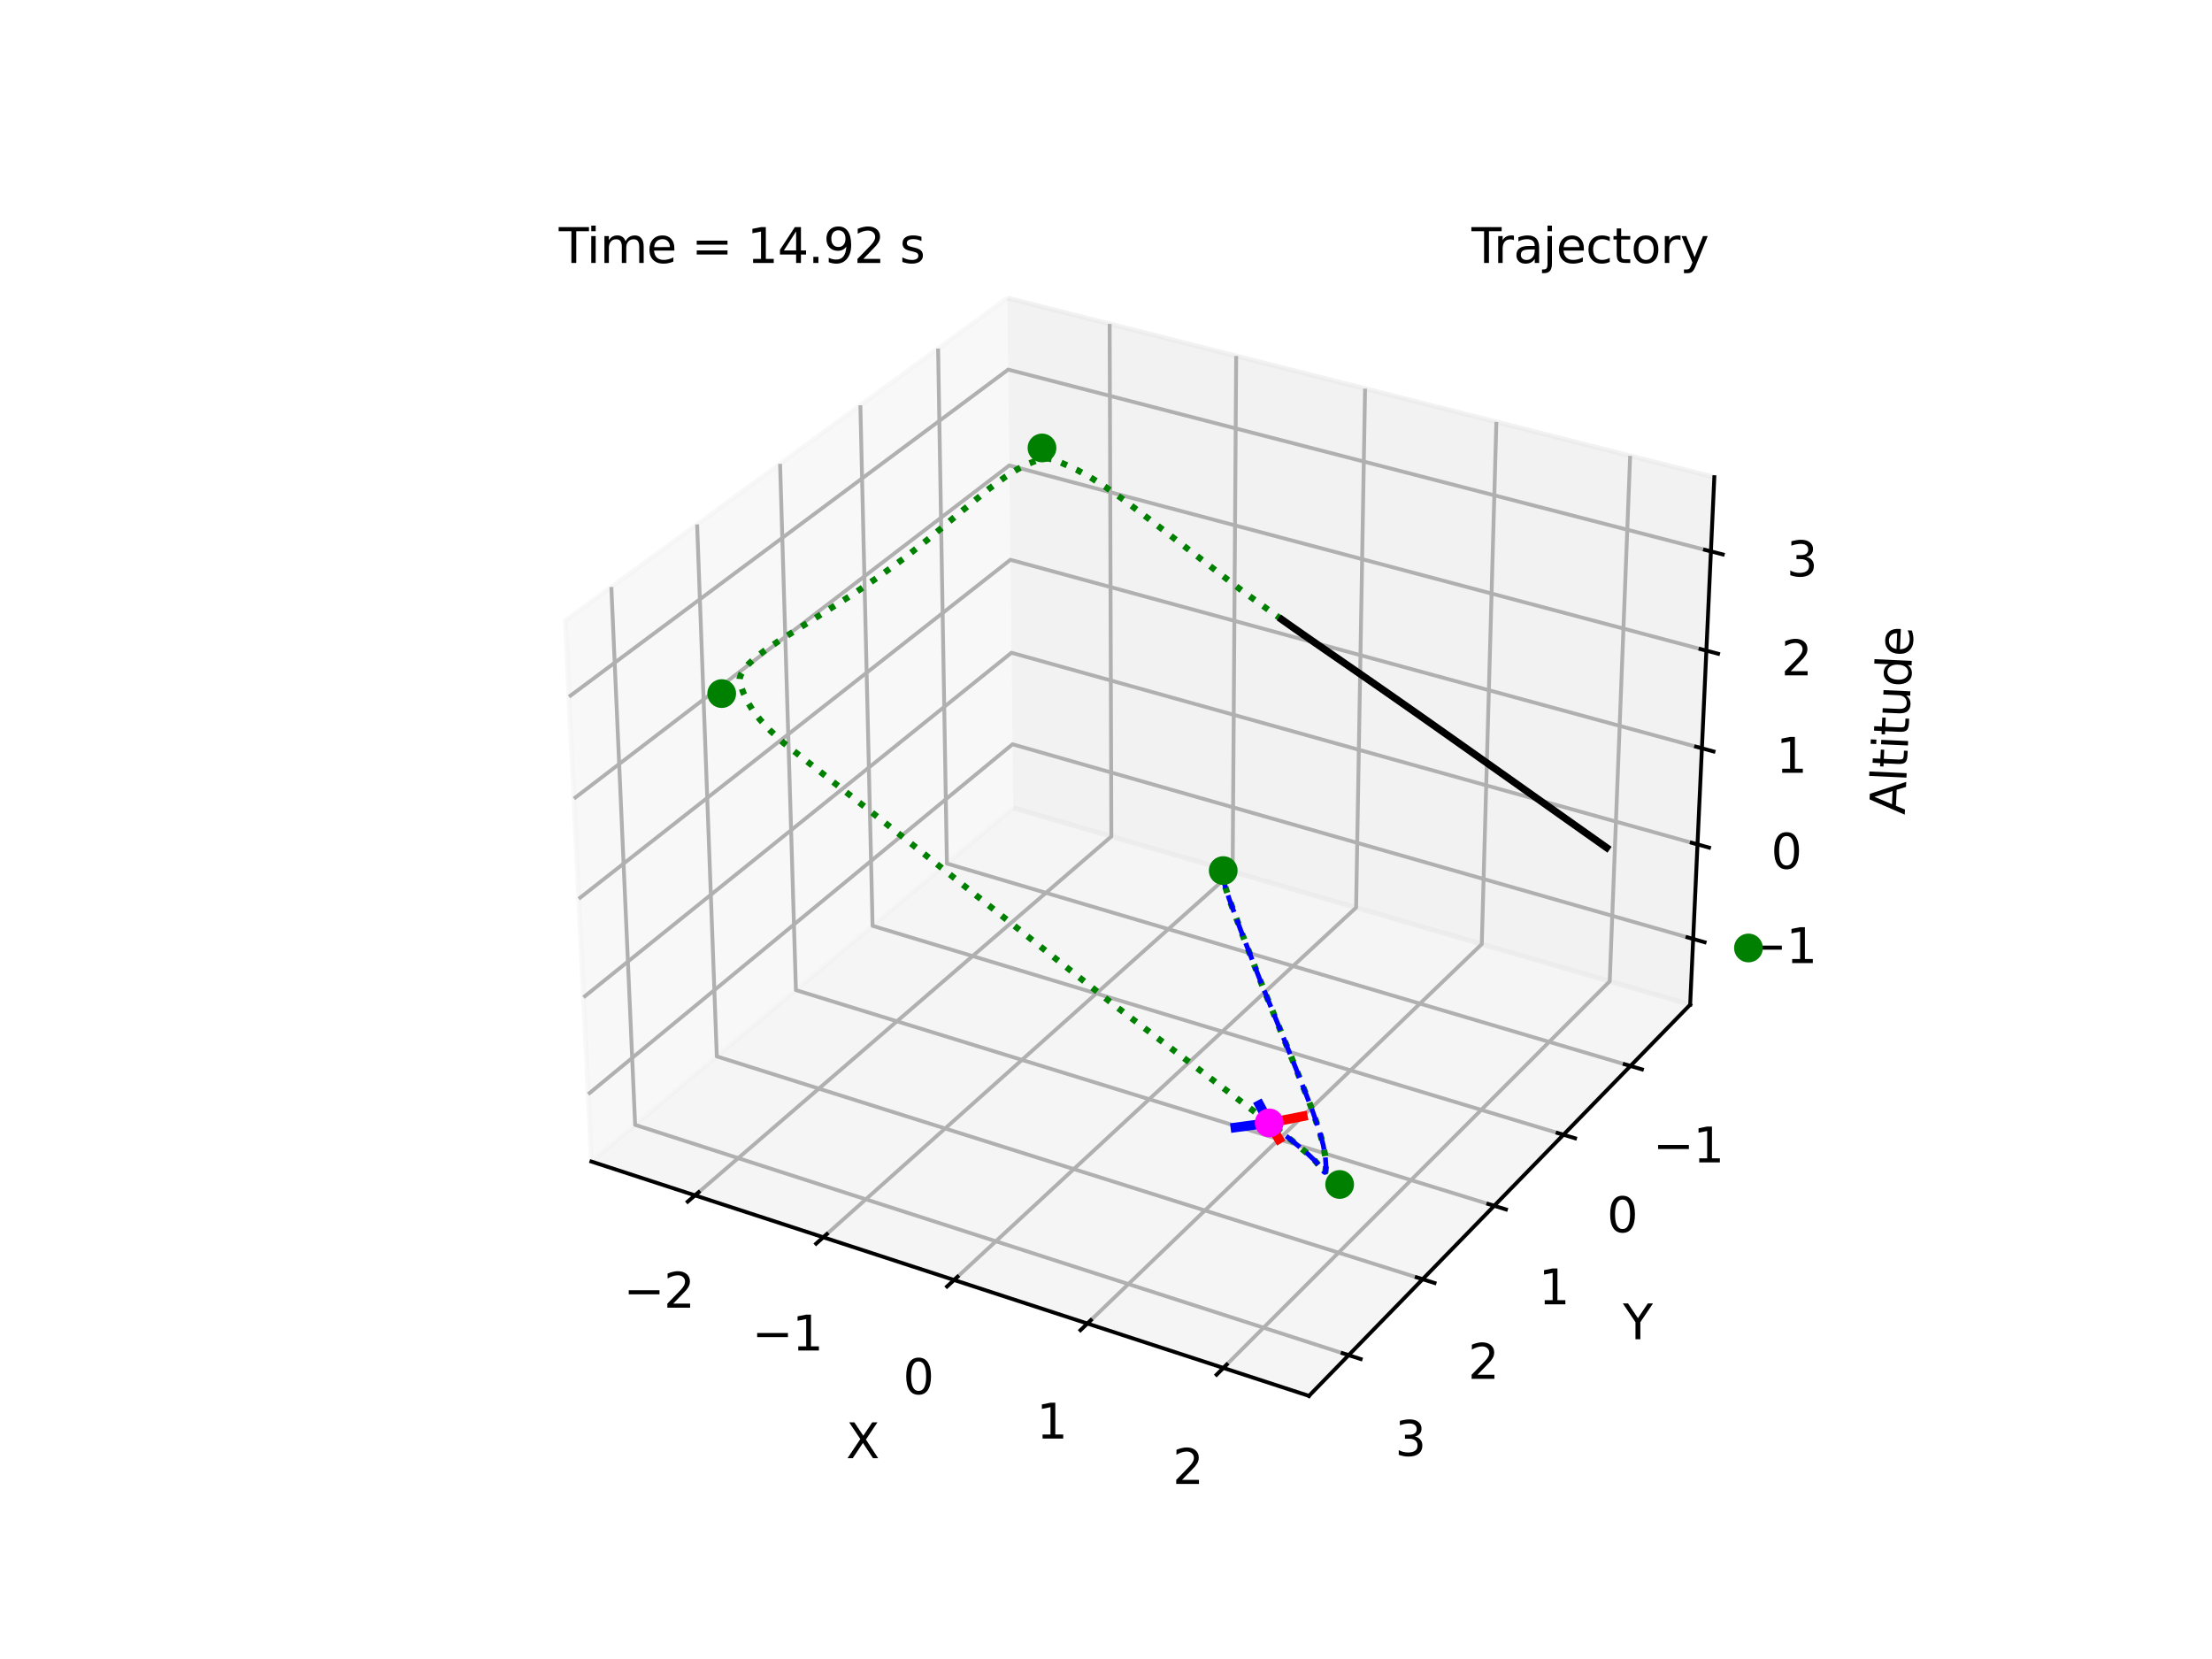 <?xml version="1.0" encoding="utf-8" standalone="no"?>
<!DOCTYPE svg PUBLIC "-//W3C//DTD SVG 1.1//EN"
  "http://www.w3.org/Graphics/SVG/1.1/DTD/svg11.dtd">
<svg xmlns:xlink="http://www.w3.org/1999/xlink" width="460.8pt" height="345.6pt" viewBox="0 0 460.8 345.6" xmlns="http://www.w3.org/2000/svg" version="1.1">
 <defs>
  <style type="text/css">*{stroke-linejoin: round; stroke-linecap: butt}</style>
 </defs>
 <g id="figure_1">
  <g id="patch_1">
   <path d="M 0 345.6 
L 460.8 345.6 
L 460.8 0 
L 0 0 
z
" style="fill: #ffffff"/>
  </g>
  <g id="patch_2">
   <path d="M 103.104 307.584 
L 369.216 307.584 
L 369.216 41.472 
L 103.104 41.472 
z
" style="fill: #ffffff"/>
  </g>
  <g id="pane3d_1">
   <g id="patch_3">
    <path d="M 211.076 168.307 
L 123.197 241.969 
L 117.77 129.273 
L 209.855 62.074 
" style="fill: #f2f2f2; opacity: 0.5; stroke: #f2f2f2; stroke-linejoin: miter"/>
   </g>
  </g>
  <g id="pane3d_2">
   <g id="patch_4">
    <path d="M 211.076 168.307 
L 352.09 209.295 
L 357.123 99.402 
L 209.855 62.074 
" style="fill: #e6e6e6; opacity: 0.5; stroke: #e6e6e6; stroke-linejoin: miter"/>
   </g>
  </g>
  <g id="pane3d_3">
   <g id="patch_5">
    <path d="M 211.076 168.307 
L 352.09 209.295 
L 272.679 290.79 
L 123.197 241.969 
" style="fill: #ececec; opacity: 0.5; stroke: #ececec; stroke-linejoin: miter"/>
   </g>
  </g>
  <g id="grid3d_1">
   <g id="Line3DCollection_1">
    <path d="M 144.782 249.019 
L 231.515 174.248 
L 231.161 67.475 
" style="fill: none; stroke: #b0b0b0; stroke-width: 0.8"/>
    <path d="M 171.505 257.747 
L 256.784 181.593 
L 257.521 74.156 
" style="fill: none; stroke: #b0b0b0; stroke-width: 0.8"/>
    <path d="M 198.747 266.644 
L 282.502 189.068 
L 284.37 80.962 
" style="fill: none; stroke: #b0b0b0; stroke-width: 0.8"/>
    <path d="M 226.522 275.715 
L 308.681 196.677 
L 311.722 87.894 
" style="fill: none; stroke: #b0b0b0; stroke-width: 0.8"/>
    <path d="M 254.847 284.966 
L 335.334 204.424 
L 339.59 94.958 
" style="fill: none; stroke: #b0b0b0; stroke-width: 0.8"/>
   </g>
  </g>
  <g id="grid3d_2">
   <g id="Line3DCollection_2">
    <path d="M 195.423 72.606 
L 197.259 179.889 
L 339.651 222.06 
" style="fill: none; stroke: #b0b0b0; stroke-width: 0.8"/>
    <path d="M 179.229 84.423 
L 181.775 192.868 
L 325.691 236.387 
" style="fill: none; stroke: #b0b0b0; stroke-width: 0.8"/>
    <path d="M 162.504 96.628 
L 165.805 206.255 
L 311.269 251.188 
" style="fill: none; stroke: #b0b0b0; stroke-width: 0.8"/>
    <path d="M 145.221 109.24 
L 149.325 220.069 
L 296.363 266.485 
" style="fill: none; stroke: #b0b0b0; stroke-width: 0.8"/>
    <path d="M 127.352 122.281 
L 132.311 234.33 
L 280.947 282.305 
" style="fill: none; stroke: #b0b0b0; stroke-width: 0.8"/>
   </g>
  </g>
  <g id="grid3d_3">
   <g id="Line3DCollection_3">
    <path d="M 352.717 195.602 
L 210.924 155.046 
L 122.522 227.948 
" style="fill: none; stroke: #b0b0b0; stroke-width: 0.8"/>
    <path d="M 353.62 175.9 
L 210.704 135.977 
L 121.55 207.762 
" style="fill: none; stroke: #b0b0b0; stroke-width: 0.8"/>
    <path d="M 354.536 155.88 
L 210.482 116.615 
L 120.562 187.239 
" style="fill: none; stroke: #b0b0b0; stroke-width: 0.8"/>
    <path d="M 355.468 135.536 
L 210.256 96.955 
L 119.557 166.37 
" style="fill: none; stroke: #b0b0b0; stroke-width: 0.8"/>
    <path d="M 356.415 114.858 
L 210.026 76.988 
L 118.535 145.146 
" style="fill: none; stroke: #b0b0b0; stroke-width: 0.8"/>
   </g>
  </g>
  <g id="axis3d_1">
   <g id="line2d_1">
    <path d="M 123.197 241.969 
L 272.679 290.79 
" style="fill: none; stroke: #000000; stroke-width: 0.8; stroke-linecap: square"/>
   </g>
   <g id="xtick_1">
    <g id="line2d_2">
     <path d="M 145.537 248.367 
L 143.267 250.324 
" style="fill: none; stroke: #000000; stroke-width: 0.8; stroke-linecap: square"/>
    </g>
    <g id="text_1">
     <!-- −2 -->
     <g transform="translate(129.894 272.415) scale(0.1 -0.1)">
      <defs>
       <path id="DejaVuSans-2212" d="M 678 2272 
L 4684 2272 
L 4684 1741 
L 678 1741 
L 678 2272 
z
" transform="scale(0.016)"/>
       <path id="DejaVuSans-32" d="M 1228 531 
L 3431 531 
L 3431 0 
L 469 0 
L 469 531 
Q 828 903 1448 1529 
Q 2069 2156 2228 2338 
Q 2531 2678 2651 2914 
Q 2772 3150 2772 3378 
Q 2772 3750 2511 3984 
Q 2250 4219 1831 4219 
Q 1534 4219 1204 4116 
Q 875 4013 500 3803 
L 500 4441 
Q 881 4594 1212 4672 
Q 1544 4750 1819 4750 
Q 2544 4750 2975 4387 
Q 3406 4025 3406 3419 
Q 3406 3131 3298 2873 
Q 3191 2616 2906 2266 
Q 2828 2175 2409 1742 
Q 1991 1309 1228 531 
z
" transform="scale(0.016)"/>
      </defs>
      <use xlink:href="#DejaVuSans-2212"/>
      <use xlink:href="#DejaVuSans-32" x="83.789"/>
     </g>
    </g>
   </g>
   <g id="xtick_2">
    <g id="line2d_3">
     <path d="M 172.249 257.083 
L 170.015 259.077 
" style="fill: none; stroke: #000000; stroke-width: 0.8; stroke-linecap: square"/>
    </g>
    <g id="text_2">
     <!-- −1 -->
     <g transform="translate(156.646 281.328) scale(0.1 -0.1)">
      <defs>
       <path id="DejaVuSans-31" d="M 794 531 
L 1825 531 
L 1825 4091 
L 703 3866 
L 703 4441 
L 1819 4666 
L 2450 4666 
L 2450 531 
L 3481 531 
L 3481 0 
L 794 0 
L 794 531 
z
" transform="scale(0.016)"/>
      </defs>
      <use xlink:href="#DejaVuSans-2212"/>
      <use xlink:href="#DejaVuSans-31" x="83.789"/>
     </g>
    </g>
   </g>
   <g id="xtick_3">
    <g id="line2d_4">
     <path d="M 199.478 265.967 
L 197.282 268 
" style="fill: none; stroke: #000000; stroke-width: 0.8; stroke-linecap: square"/>
    </g>
    <g id="text_3">
     <!-- 0 -->
     <g transform="translate(188.108 290.414) scale(0.1 -0.1)">
      <defs>
       <path id="DejaVuSans-30" d="M 2034 4250 
Q 1547 4250 1301 3770 
Q 1056 3291 1056 2328 
Q 1056 1369 1301 889 
Q 1547 409 2034 409 
Q 2525 409 2770 889 
Q 3016 1369 3016 2328 
Q 3016 3291 2770 3770 
Q 2525 4250 2034 4250 
z
M 2034 4750 
Q 2819 4750 3233 4129 
Q 3647 3509 3647 2328 
Q 3647 1150 3233 529 
Q 2819 -91 2034 -91 
Q 1250 -91 836 529 
Q 422 1150 422 2328 
Q 422 3509 836 4129 
Q 1250 4750 2034 4750 
z
" transform="scale(0.016)"/>
      </defs>
      <use xlink:href="#DejaVuSans-30"/>
     </g>
    </g>
   </g>
   <g id="xtick_4">
    <g id="line2d_5">
     <path d="M 227.24 275.025 
L 225.084 277.099 
" style="fill: none; stroke: #000000; stroke-width: 0.8; stroke-linecap: square"/>
    </g>
    <g id="text_4">
     <!-- 1 -->
     <g transform="translate(215.917 299.68) scale(0.1 -0.1)">
      <use xlink:href="#DejaVuSans-31"/>
     </g>
    </g>
   </g>
   <g id="xtick_5">
    <g id="line2d_6">
     <path d="M 255.551 284.262 
L 253.437 286.377 
" style="fill: none; stroke: #000000; stroke-width: 0.8; stroke-linecap: square"/>
    </g>
    <g id="text_5">
     <!-- 2 -->
     <g transform="translate(244.278 309.129) scale(0.1 -0.1)">
      <use xlink:href="#DejaVuSans-32"/>
     </g>
    </g>
   </g>
   <g id="text_6">
    <!-- X -->
    <g transform="translate(176.251 303.768) scale(0.1 -0.1)">
     <defs>
      <path id="DejaVuSans-58" d="M 403 4666 
L 1081 4666 
L 2241 2931 
L 3406 4666 
L 4084 4666 
L 2584 2425 
L 4184 0 
L 3506 0 
L 2194 1984 
L 872 0 
L 191 0 
L 1856 2491 
L 403 4666 
z
" transform="scale(0.016)"/>
     </defs>
     <use xlink:href="#DejaVuSans-58"/>
    </g>
   </g>
  </g>
  <g id="axis3d_2">
   <g id="line2d_7">
    <path d="M 352.09 209.295 
L 272.679 290.79 
" style="fill: none; stroke: #000000; stroke-width: 0.8; stroke-linecap: square"/>
   </g>
   <g id="xtick_6">
    <g id="line2d_8">
     <path d="M 338.455 221.706 
L 342.046 222.77 
" style="fill: none; stroke: #000000; stroke-width: 0.8; stroke-linecap: square"/>
    </g>
    <g id="text_7">
     <!-- −1 -->
     <g transform="translate(344.334 242.15) scale(0.1 -0.1)">
      <use xlink:href="#DejaVuSans-2212"/>
      <use xlink:href="#DejaVuSans-31" x="83.789"/>
     </g>
    </g>
   </g>
   <g id="xtick_7">
    <g id="line2d_9">
     <path d="M 324.481 236.022 
L 328.113 237.12 
" style="fill: none; stroke: #000000; stroke-width: 0.8; stroke-linecap: square"/>
    </g>
    <g id="text_8">
     <!-- 0 -->
     <g transform="translate(334.752 256.688) scale(0.1 -0.1)">
      <use xlink:href="#DejaVuSans-30"/>
     </g>
    </g>
   </g>
   <g id="xtick_8">
    <g id="line2d_10">
     <path d="M 310.045 250.81 
L 313.719 251.945 
" style="fill: none; stroke: #000000; stroke-width: 0.8; stroke-linecap: square"/>
    </g>
    <g id="text_9">
     <!-- 1 -->
     <g transform="translate(320.524 271.707) scale(0.1 -0.1)">
      <use xlink:href="#DejaVuSans-31"/>
     </g>
    </g>
   </g>
   <g id="xtick_9">
    <g id="line2d_11">
     <path d="M 295.125 266.094 
L 298.841 267.268 
" style="fill: none; stroke: #000000; stroke-width: 0.8; stroke-linecap: square"/>
    </g>
    <g id="text_10">
     <!-- 2 -->
     <g transform="translate(305.818 287.231) scale(0.1 -0.1)">
      <use xlink:href="#DejaVuSans-32"/>
     </g>
    </g>
   </g>
   <g id="xtick_10">
    <g id="line2d_12">
     <path d="M 279.695 281.901 
L 283.455 283.115 
" style="fill: none; stroke: #000000; stroke-width: 0.8; stroke-linecap: square"/>
    </g>
    <g id="text_11">
     <!-- 3 -->
     <g transform="translate(290.609 303.285) scale(0.1 -0.1)">
      <defs>
       <path id="DejaVuSans-33" d="M 2597 2516 
Q 3050 2419 3304 2112 
Q 3559 1806 3559 1356 
Q 3559 666 3084 287 
Q 2609 -91 1734 -91 
Q 1441 -91 1130 -33 
Q 819 25 488 141 
L 488 750 
Q 750 597 1062 519 
Q 1375 441 1716 441 
Q 2309 441 2620 675 
Q 2931 909 2931 1356 
Q 2931 1769 2642 2001 
Q 2353 2234 1838 2234 
L 1294 2234 
L 1294 2753 
L 1863 2753 
Q 2328 2753 2575 2939 
Q 2822 3125 2822 3475 
Q 2822 3834 2567 4026 
Q 2313 4219 1838 4219 
Q 1578 4219 1281 4162 
Q 984 4106 628 3988 
L 628 4550 
Q 988 4650 1302 4700 
Q 1616 4750 1894 4750 
Q 2613 4750 3031 4423 
Q 3450 4097 3450 3541 
Q 3450 3153 3228 2886 
Q 3006 2619 2597 2516 
z
" transform="scale(0.016)"/>
      </defs>
      <use xlink:href="#DejaVuSans-33"/>
     </g>
    </g>
   </g>
   <g id="text_12">
    <!-- Y -->
    <g transform="translate(338.079 278.989) scale(0.1 -0.1)">
     <defs>
      <path id="DejaVuSans-59" d="M -13 4666 
L 666 4666 
L 1959 2747 
L 3244 4666 
L 3922 4666 
L 2272 2222 
L 2272 0 
L 1638 0 
L 1638 2222 
L -13 4666 
z
" transform="scale(0.016)"/>
     </defs>
     <use xlink:href="#DejaVuSans-59"/>
    </g>
   </g>
  </g>
  <g id="axis3d_3">
   <g id="line2d_13">
    <path d="M 352.09 209.295 
L 357.123 99.402 
" style="fill: none; stroke: #000000; stroke-width: 0.8; stroke-linecap: square"/>
   </g>
   <g id="xtick_11">
    <g id="line2d_14">
     <path d="M 351.527 195.261 
L 355.101 196.284 
" style="fill: none; stroke: #000000; stroke-width: 0.8; stroke-linecap: square"/>
    </g>
    <g id="text_13">
     <!-- −1 -->
     <g transform="translate(363.695 200.622) scale(0.1 -0.1)">
      <use xlink:href="#DejaVuSans-2212"/>
      <use xlink:href="#DejaVuSans-31" x="83.789"/>
     </g>
    </g>
   </g>
   <g id="xtick_12">
    <g id="line2d_15">
     <path d="M 352.419 175.564 
L 356.023 176.571 
" style="fill: none; stroke: #000000; stroke-width: 0.8; stroke-linecap: square"/>
    </g>
    <g id="text_14">
     <!-- 0 -->
     <g transform="translate(368.93 180.959) scale(0.1 -0.1)">
      <use xlink:href="#DejaVuSans-30"/>
     </g>
    </g>
   </g>
   <g id="xtick_13">
    <g id="line2d_16">
     <path d="M 353.326 155.55 
L 356.96 156.541 
" style="fill: none; stroke: #000000; stroke-width: 0.8; stroke-linecap: square"/>
    </g>
    <g id="text_15">
     <!-- 1 -->
     <g transform="translate(369.992 160.981) scale(0.1 -0.1)">
      <use xlink:href="#DejaVuSans-31"/>
     </g>
    </g>
   </g>
   <g id="xtick_14">
    <g id="line2d_17">
     <path d="M 354.248 135.212 
L 357.912 136.185 
" style="fill: none; stroke: #000000; stroke-width: 0.8; stroke-linecap: square"/>
    </g>
    <g id="text_16">
     <!-- 2 -->
     <g transform="translate(371.072 140.679) scale(0.1 -0.1)">
      <use xlink:href="#DejaVuSans-32"/>
     </g>
    </g>
   </g>
   <g id="xtick_15">
    <g id="line2d_18">
     <path d="M 355.184 114.54 
L 358.88 115.496 
" style="fill: none; stroke: #000000; stroke-width: 0.8; stroke-linecap: square"/>
    </g>
    <g id="text_17">
     <!-- 3 -->
     <g transform="translate(372.169 120.046) scale(0.1 -0.1)">
      <use xlink:href="#DejaVuSans-33"/>
     </g>
    </g>
   </g>
   <g id="text_18">
    <!-- Altitude -->
    <g transform="translate(396.79 169.787) rotate(-87.378) scale(0.1 -0.1)">
     <defs>
      <path id="DejaVuSans-41" d="M 2188 4044 
L 1331 1722 
L 3047 1722 
L 2188 4044 
z
M 1831 4666 
L 2547 4666 
L 4325 0 
L 3669 0 
L 3244 1197 
L 1141 1197 
L 716 0 
L 50 0 
L 1831 4666 
z
" transform="scale(0.016)"/>
      <path id="DejaVuSans-6c" d="M 603 4863 
L 1178 4863 
L 1178 0 
L 603 0 
L 603 4863 
z
" transform="scale(0.016)"/>
      <path id="DejaVuSans-74" d="M 1172 4494 
L 1172 3500 
L 2356 3500 
L 2356 3053 
L 1172 3053 
L 1172 1153 
Q 1172 725 1289 603 
Q 1406 481 1766 481 
L 2356 481 
L 2356 0 
L 1766 0 
Q 1100 0 847 248 
Q 594 497 594 1153 
L 594 3053 
L 172 3053 
L 172 3500 
L 594 3500 
L 594 4494 
L 1172 4494 
z
" transform="scale(0.016)"/>
      <path id="DejaVuSans-69" d="M 603 3500 
L 1178 3500 
L 1178 0 
L 603 0 
L 603 3500 
z
M 603 4863 
L 1178 4863 
L 1178 4134 
L 603 4134 
L 603 4863 
z
" transform="scale(0.016)"/>
      <path id="DejaVuSans-75" d="M 544 1381 
L 544 3500 
L 1119 3500 
L 1119 1403 
Q 1119 906 1312 657 
Q 1506 409 1894 409 
Q 2359 409 2629 706 
Q 2900 1003 2900 1516 
L 2900 3500 
L 3475 3500 
L 3475 0 
L 2900 0 
L 2900 538 
Q 2691 219 2414 64 
Q 2138 -91 1772 -91 
Q 1169 -91 856 284 
Q 544 659 544 1381 
z
M 1991 3584 
L 1991 3584 
z
" transform="scale(0.016)"/>
      <path id="DejaVuSans-64" d="M 2906 2969 
L 2906 4863 
L 3481 4863 
L 3481 0 
L 2906 0 
L 2906 525 
Q 2725 213 2448 61 
Q 2172 -91 1784 -91 
Q 1150 -91 751 415 
Q 353 922 353 1747 
Q 353 2572 751 3078 
Q 1150 3584 1784 3584 
Q 2172 3584 2448 3432 
Q 2725 3281 2906 2969 
z
M 947 1747 
Q 947 1113 1208 752 
Q 1469 391 1925 391 
Q 2381 391 2643 752 
Q 2906 1113 2906 1747 
Q 2906 2381 2643 2742 
Q 2381 3103 1925 3103 
Q 1469 3103 1208 2742 
Q 947 2381 947 1747 
z
" transform="scale(0.016)"/>
      <path id="DejaVuSans-65" d="M 3597 1894 
L 3597 1613 
L 953 1613 
Q 991 1019 1311 708 
Q 1631 397 2203 397 
Q 2534 397 2845 478 
Q 3156 559 3463 722 
L 3463 178 
Q 3153 47 2828 -22 
Q 2503 -91 2169 -91 
Q 1331 -91 842 396 
Q 353 884 353 1716 
Q 353 2575 817 3079 
Q 1281 3584 2069 3584 
Q 2775 3584 3186 3129 
Q 3597 2675 3597 1894 
z
M 3022 2063 
Q 3016 2534 2758 2815 
Q 2500 3097 2075 3097 
Q 1594 3097 1305 2825 
Q 1016 2553 972 2059 
L 3022 2063 
z
" transform="scale(0.016)"/>
     </defs>
     <use xlink:href="#DejaVuSans-41"/>
     <use xlink:href="#DejaVuSans-6c" x="68.408"/>
     <use xlink:href="#DejaVuSans-74" x="96.191"/>
     <use xlink:href="#DejaVuSans-69" x="135.4"/>
     <use xlink:href="#DejaVuSans-74" x="163.184"/>
     <use xlink:href="#DejaVuSans-75" x="202.393"/>
     <use xlink:href="#DejaVuSans-64" x="265.771"/>
     <use xlink:href="#DejaVuSans-65" x="329.248"/>
    </g>
   </g>
  </g>
  <g id="axes_1">
   <g id="line2d_19">
    <path d="M 254.821 181.359 
L 254.908 183.283 
L 255.22 184.669 
L 256.104 187.379 
L 258.612 194.18 
L 262.971 205.375 
L 269.635 221.758 
L 273.225 230.868 
L 274.822 235.501 
L 275.651 238.528 
L 276.094 240.977 
L 276.225 242.936 
L 276.105 244.129 
L 275.973 244.243 
L 275.782 244.114 
L 275.064 243.152 
L 274.007 241.881 
L 272.409 240.355 
L 269.103 237.573 
L 264.154 233.736 
L 232.194 209.45 
L 218.209 198.355 
L 183.602 170.8 
L 163.219 154.753 
L 160.441 152.177 
L 158.335 149.924 
L 156.843 148.01 
L 155.753 146.25 
L 154.859 144.333 
L 154.023 142.06 
L 154.073 141.34 
L 154.394 140.423 
L 154.976 139.458 
L 155.919 138.346 
L 157.29 137.078 
L 159.316 135.508 
L 162.511 133.337 
L 168.843 129.373 
L 177.69 123.781 
L 183.352 119.936 
L 188.317 116.299 
L 193.188 112.456 
L 200.146 106.643 
L 206.146 101.734 
L 209.38 99.365 
L 211.962 97.748 
L 214.159 96.632 
L 216.102 95.87 
L 217.381 95.551 
L 218.312 95.518 
L 219.255 95.694 
L 220.798 96.261 
L 224.245 97.836 
L 227.025 99.358 
L 230.137 101.333 
L 234.043 104.088 
L 239.47 108.21 
L 258.82 123.125 
L 267.243 129.216 
L 268.818 130.327 
L 268.818 130.327 
" clip-path="url(#p2872e8fa61)" style="fill: none; stroke-dasharray: 1.3,2.145; stroke-dashoffset: 0; stroke: #008000; stroke-width: 1.3"/>
   </g>
   <g id="line2d_20">
    <path d="M 271.4 232.546 
L 264.396 233.919 
L 266.391 237.262 
" clip-path="url(#p2872e8fa61)" style="fill: none; stroke: #ff0000; stroke-width: 2; stroke-linecap: square"/>
   </g>
   <g id="line2d_21">
    <path d="M 257.352 234.871 
L 264.396 233.919 
L 262.394 230.183 
" clip-path="url(#p2872e8fa61)" style="fill: none; stroke: #0000ff; stroke-width: 2; stroke-linecap: square"/>
   </g>
   <g id="line2d_22">
    <path d="M 254.821 181.359 
L 254.908 183.283 
L 255.22 184.669 
L 256.104 187.379 
L 258.612 194.18 
L 262.971 205.375 
L 269.635 221.758 
L 273.225 230.868 
L 274.822 235.501 
L 275.651 238.528 
L 276.094 240.977 
L 276.225 242.936 
L 276.105 244.129 
L 275.973 244.243 
L 275.782 244.114 
L 275.064 243.152 
L 274.007 241.881 
L 272.409 240.355 
L 269.103 237.573 
L 264.636 234.101 
L 264.636 234.101 
" clip-path="url(#p2872e8fa61)" style="fill: none; stroke-dasharray: 3.7,1.6; stroke-dashoffset: 0; stroke: #0000ff"/>
   </g>
   <g id="line2d_23">
    <path d="M 267.018 129.056 
L 267.243 129.216 
L 267.608 129.474 
L 268.113 129.83 
L 268.757 130.284 
L 269.539 130.834 
L 270.46 131.479 
L 271.518 132.219 
L 272.714 133.052 
L 274.047 133.977 
L 275.518 134.996 
L 277.126 136.107 
L 278.874 137.313 
L 280.76 138.615 
L 282.787 140.016 
L 284.956 141.517 
L 287.268 143.122 
L 289.723 144.832 
L 292.322 146.649 
L 295.067 148.574 
L 297.956 150.605 
L 300.989 152.743 
L 304.165 154.987 
L 307.484 157.334 
L 310.946 159.783 
L 314.549 162.333 
L 318.294 164.984 
L 322.179 167.734 
L 326.206 170.584 
L 330.374 173.533 
L 334.683 176.582 
" clip-path="url(#p2872e8fa61)" style="fill: none; stroke: #000000; stroke-width: 1.5; stroke-linecap: square"/>
   </g>
   <g id="Path3DCollection_1">
    <defs>
     <path id="m25054ae6f3" d="M 0 2.5 
C 0.663 2.5 1.299 2.237 1.768 1.768 
C 2.237 1.299 2.5 0.663 2.5 0 
C 2.5 -0.663 2.237 -1.299 1.768 -1.768 
C 1.299 -2.237 0.663 -2.5 0 -2.5 
C -0.663 -2.5 -1.299 -2.237 -1.768 -1.768 
C -2.237 -1.299 -2.5 -0.663 -2.5 0 
C -2.5 0.663 -2.237 1.299 -1.768 1.768 
C -1.299 2.237 -0.663 2.5 0 2.5 
z
" style="stroke: #ff00ff"/>
    </defs>
    <g clip-path="url(#p2872e8fa61)">
     <use xlink:href="#m25054ae6f3" x="264.396" y="233.919" style="fill: #ff00ff; stroke: #ff00ff"/>
    </g>
   </g>
   <g id="text_19">
    <!-- Time = 14.92 s -->
    <g transform="translate(116.41 54.778) scale(0.1 -0.1)">
     <defs>
      <path id="DejaVuSans-54" d="M -19 4666 
L 3928 4666 
L 3928 4134 
L 2272 4134 
L 2272 0 
L 1638 0 
L 1638 4134 
L -19 4134 
L -19 4666 
z
" transform="scale(0.016)"/>
      <path id="DejaVuSans-6d" d="M 3328 2828 
Q 3544 3216 3844 3400 
Q 4144 3584 4550 3584 
Q 5097 3584 5394 3201 
Q 5691 2819 5691 2113 
L 5691 0 
L 5113 0 
L 5113 2094 
Q 5113 2597 4934 2840 
Q 4756 3084 4391 3084 
Q 3944 3084 3684 2787 
Q 3425 2491 3425 1978 
L 3425 0 
L 2847 0 
L 2847 2094 
Q 2847 2600 2669 2842 
Q 2491 3084 2119 3084 
Q 1678 3084 1418 2786 
Q 1159 2488 1159 1978 
L 1159 0 
L 581 0 
L 581 3500 
L 1159 3500 
L 1159 2956 
Q 1356 3278 1631 3431 
Q 1906 3584 2284 3584 
Q 2666 3584 2933 3390 
Q 3200 3197 3328 2828 
z
" transform="scale(0.016)"/>
      <path id="DejaVuSans-20" transform="scale(0.016)"/>
      <path id="DejaVuSans-3d" d="M 678 2906 
L 4684 2906 
L 4684 2381 
L 678 2381 
L 678 2906 
z
M 678 1631 
L 4684 1631 
L 4684 1100 
L 678 1100 
L 678 1631 
z
" transform="scale(0.016)"/>
      <path id="DejaVuSans-34" d="M 2419 4116 
L 825 1625 
L 2419 1625 
L 2419 4116 
z
M 2253 4666 
L 3047 4666 
L 3047 1625 
L 3713 1625 
L 3713 1100 
L 3047 1100 
L 3047 0 
L 2419 0 
L 2419 1100 
L 313 1100 
L 313 1709 
L 2253 4666 
z
" transform="scale(0.016)"/>
      <path id="DejaVuSans-2e" d="M 684 794 
L 1344 794 
L 1344 0 
L 684 0 
L 684 794 
z
" transform="scale(0.016)"/>
      <path id="DejaVuSans-39" d="M 703 97 
L 703 672 
Q 941 559 1184 500 
Q 1428 441 1663 441 
Q 2288 441 2617 861 
Q 2947 1281 2994 2138 
Q 2813 1869 2534 1725 
Q 2256 1581 1919 1581 
Q 1219 1581 811 2004 
Q 403 2428 403 3163 
Q 403 3881 828 4315 
Q 1253 4750 1959 4750 
Q 2769 4750 3195 4129 
Q 3622 3509 3622 2328 
Q 3622 1225 3098 567 
Q 2575 -91 1691 -91 
Q 1453 -91 1209 -44 
Q 966 3 703 97 
z
M 1959 2075 
Q 2384 2075 2632 2365 
Q 2881 2656 2881 3163 
Q 2881 3666 2632 3958 
Q 2384 4250 1959 4250 
Q 1534 4250 1286 3958 
Q 1038 3666 1038 3163 
Q 1038 2656 1286 2365 
Q 1534 2075 1959 2075 
z
" transform="scale(0.016)"/>
      <path id="DejaVuSans-73" d="M 2834 3397 
L 2834 2853 
Q 2591 2978 2328 3040 
Q 2066 3103 1784 3103 
Q 1356 3103 1142 2972 
Q 928 2841 928 2578 
Q 928 2378 1081 2264 
Q 1234 2150 1697 2047 
L 1894 2003 
Q 2506 1872 2764 1633 
Q 3022 1394 3022 966 
Q 3022 478 2636 193 
Q 2250 -91 1575 -91 
Q 1294 -91 989 -36 
Q 684 19 347 128 
L 347 722 
Q 666 556 975 473 
Q 1284 391 1588 391 
Q 1994 391 2212 530 
Q 2431 669 2431 922 
Q 2431 1156 2273 1281 
Q 2116 1406 1581 1522 
L 1381 1569 
Q 847 1681 609 1914 
Q 372 2147 372 2553 
Q 372 3047 722 3315 
Q 1072 3584 1716 3584 
Q 2034 3584 2315 3537 
Q 2597 3491 2834 3397 
z
" transform="scale(0.016)"/>
     </defs>
     <use xlink:href="#DejaVuSans-54"/>
     <use xlink:href="#DejaVuSans-69" x="57.959"/>
     <use xlink:href="#DejaVuSans-6d" x="85.742"/>
     <use xlink:href="#DejaVuSans-65" x="183.154"/>
     <use xlink:href="#DejaVuSans-20" x="244.678"/>
     <use xlink:href="#DejaVuSans-3d" x="276.465"/>
     <use xlink:href="#DejaVuSans-20" x="360.254"/>
     <use xlink:href="#DejaVuSans-31" x="392.041"/>
     <use xlink:href="#DejaVuSans-34" x="455.664"/>
     <use xlink:href="#DejaVuSans-2e" x="519.287"/>
     <use xlink:href="#DejaVuSans-39" x="551.074"/>
     <use xlink:href="#DejaVuSans-32" x="614.697"/>
     <use xlink:href="#DejaVuSans-20" x="678.32"/>
     <use xlink:href="#DejaVuSans-73" x="710.107"/>
    </g>
   </g>
   <g id="text_20">
    <!-- Trajectory -->
    <g transform="translate(306.54 54.778) scale(0.1 -0.1)">
     <defs>
      <path id="DejaVuSans-72" d="M 2631 2963 
Q 2534 3019 2420 3045 
Q 2306 3072 2169 3072 
Q 1681 3072 1420 2755 
Q 1159 2438 1159 1844 
L 1159 0 
L 581 0 
L 581 3500 
L 1159 3500 
L 1159 2956 
Q 1341 3275 1631 3429 
Q 1922 3584 2338 3584 
Q 2397 3584 2469 3576 
Q 2541 3569 2628 3553 
L 2631 2963 
z
" transform="scale(0.016)"/>
      <path id="DejaVuSans-61" d="M 2194 1759 
Q 1497 1759 1228 1600 
Q 959 1441 959 1056 
Q 959 750 1161 570 
Q 1363 391 1709 391 
Q 2188 391 2477 730 
Q 2766 1069 2766 1631 
L 2766 1759 
L 2194 1759 
z
M 3341 1997 
L 3341 0 
L 2766 0 
L 2766 531 
Q 2569 213 2275 61 
Q 1981 -91 1556 -91 
Q 1019 -91 701 211 
Q 384 513 384 1019 
Q 384 1609 779 1909 
Q 1175 2209 1959 2209 
L 2766 2209 
L 2766 2266 
Q 2766 2663 2505 2880 
Q 2244 3097 1772 3097 
Q 1472 3097 1187 3025 
Q 903 2953 641 2809 
L 641 3341 
Q 956 3463 1253 3523 
Q 1550 3584 1831 3584 
Q 2591 3584 2966 3190 
Q 3341 2797 3341 1997 
z
" transform="scale(0.016)"/>
      <path id="DejaVuSans-6a" d="M 603 3500 
L 1178 3500 
L 1178 -63 
Q 1178 -731 923 -1031 
Q 669 -1331 103 -1331 
L -116 -1331 
L -116 -844 
L 38 -844 
Q 366 -844 484 -692 
Q 603 -541 603 -63 
L 603 3500 
z
M 603 4863 
L 1178 4863 
L 1178 4134 
L 603 4134 
L 603 4863 
z
" transform="scale(0.016)"/>
      <path id="DejaVuSans-63" d="M 3122 3366 
L 3122 2828 
Q 2878 2963 2633 3030 
Q 2388 3097 2138 3097 
Q 1578 3097 1268 2742 
Q 959 2388 959 1747 
Q 959 1106 1268 751 
Q 1578 397 2138 397 
Q 2388 397 2633 464 
Q 2878 531 3122 666 
L 3122 134 
Q 2881 22 2623 -34 
Q 2366 -91 2075 -91 
Q 1284 -91 818 406 
Q 353 903 353 1747 
Q 353 2603 823 3093 
Q 1294 3584 2113 3584 
Q 2378 3584 2631 3529 
Q 2884 3475 3122 3366 
z
" transform="scale(0.016)"/>
      <path id="DejaVuSans-6f" d="M 1959 3097 
Q 1497 3097 1228 2736 
Q 959 2375 959 1747 
Q 959 1119 1226 758 
Q 1494 397 1959 397 
Q 2419 397 2687 759 
Q 2956 1122 2956 1747 
Q 2956 2369 2687 2733 
Q 2419 3097 1959 3097 
z
M 1959 3584 
Q 2709 3584 3137 3096 
Q 3566 2609 3566 1747 
Q 3566 888 3137 398 
Q 2709 -91 1959 -91 
Q 1206 -91 779 398 
Q 353 888 353 1747 
Q 353 2609 779 3096 
Q 1206 3584 1959 3584 
z
" transform="scale(0.016)"/>
      <path id="DejaVuSans-79" d="M 2059 -325 
Q 1816 -950 1584 -1140 
Q 1353 -1331 966 -1331 
L 506 -1331 
L 506 -850 
L 844 -850 
Q 1081 -850 1212 -737 
Q 1344 -625 1503 -206 
L 1606 56 
L 191 3500 
L 800 3500 
L 1894 763 
L 2988 3500 
L 3597 3500 
L 2059 -325 
z
" transform="scale(0.016)"/>
     </defs>
     <use xlink:href="#DejaVuSans-54"/>
     <use xlink:href="#DejaVuSans-72" x="46.334"/>
     <use xlink:href="#DejaVuSans-61" x="87.447"/>
     <use xlink:href="#DejaVuSans-6a" x="148.727"/>
     <use xlink:href="#DejaVuSans-65" x="176.51"/>
     <use xlink:href="#DejaVuSans-63" x="238.033"/>
     <use xlink:href="#DejaVuSans-74" x="293.014"/>
     <use xlink:href="#DejaVuSans-6f" x="332.223"/>
     <use xlink:href="#DejaVuSans-72" x="393.404"/>
     <use xlink:href="#DejaVuSans-79" x="434.518"/>
    </g>
   </g>
   <g id="Path3DCollection_2">
    <defs>
     <path id="C0_0_8561b11908" d="M 0 2.5 
C 0.663 2.5 1.299 2.237 1.768 1.768 
C 2.237 1.299 2.5 0.663 2.5 -0 
C 2.5 -0.663 2.237 -1.299 1.768 -1.768 
C 1.299 -2.237 0.663 -2.5 0 -2.5 
C -0.663 -2.5 -1.299 -2.237 -1.768 -1.768 
C -2.237 -1.299 -2.5 -0.663 -2.5 0 
C -2.5 0.663 -2.237 1.299 -1.768 1.768 
C -1.299 2.237 -0.663 2.5 0 2.5 
z
"/>
    </defs>
    <g clip-path="url(#p2872e8fa61)">
     <use xlink:href="#C0_0_8561b11908" x="364.238" y="197.482" style="fill: #008000; stroke: #008000"/>
    </g>
    <g clip-path="url(#p2872e8fa61)">
     <use xlink:href="#C0_0_8561b11908" x="217.067" y="93.316" style="fill: #008000; stroke: #008000"/>
    </g>
    <g clip-path="url(#p2872e8fa61)">
     <use xlink:href="#C0_0_8561b11908" x="254.821" y="181.359" style="fill: #008000; stroke: #008000"/>
    </g>
    <g clip-path="url(#p2872e8fa61)">
     <use xlink:href="#C0_0_8561b11908" x="279.074" y="246.748" style="fill: #008000; stroke: #008000"/>
    </g>
    <g clip-path="url(#p2872e8fa61)">
     <use xlink:href="#C0_0_8561b11908" x="150.345" y="144.488" style="fill: #008000; stroke: #008000"/>
    </g>
   </g>
  </g>
 </g>
 <defs>
  <clipPath id="p2872e8fa61">
   <rect x="103.104" y="41.472" width="266.112" height="266.112"/>
  </clipPath>
 </defs>
</svg>
